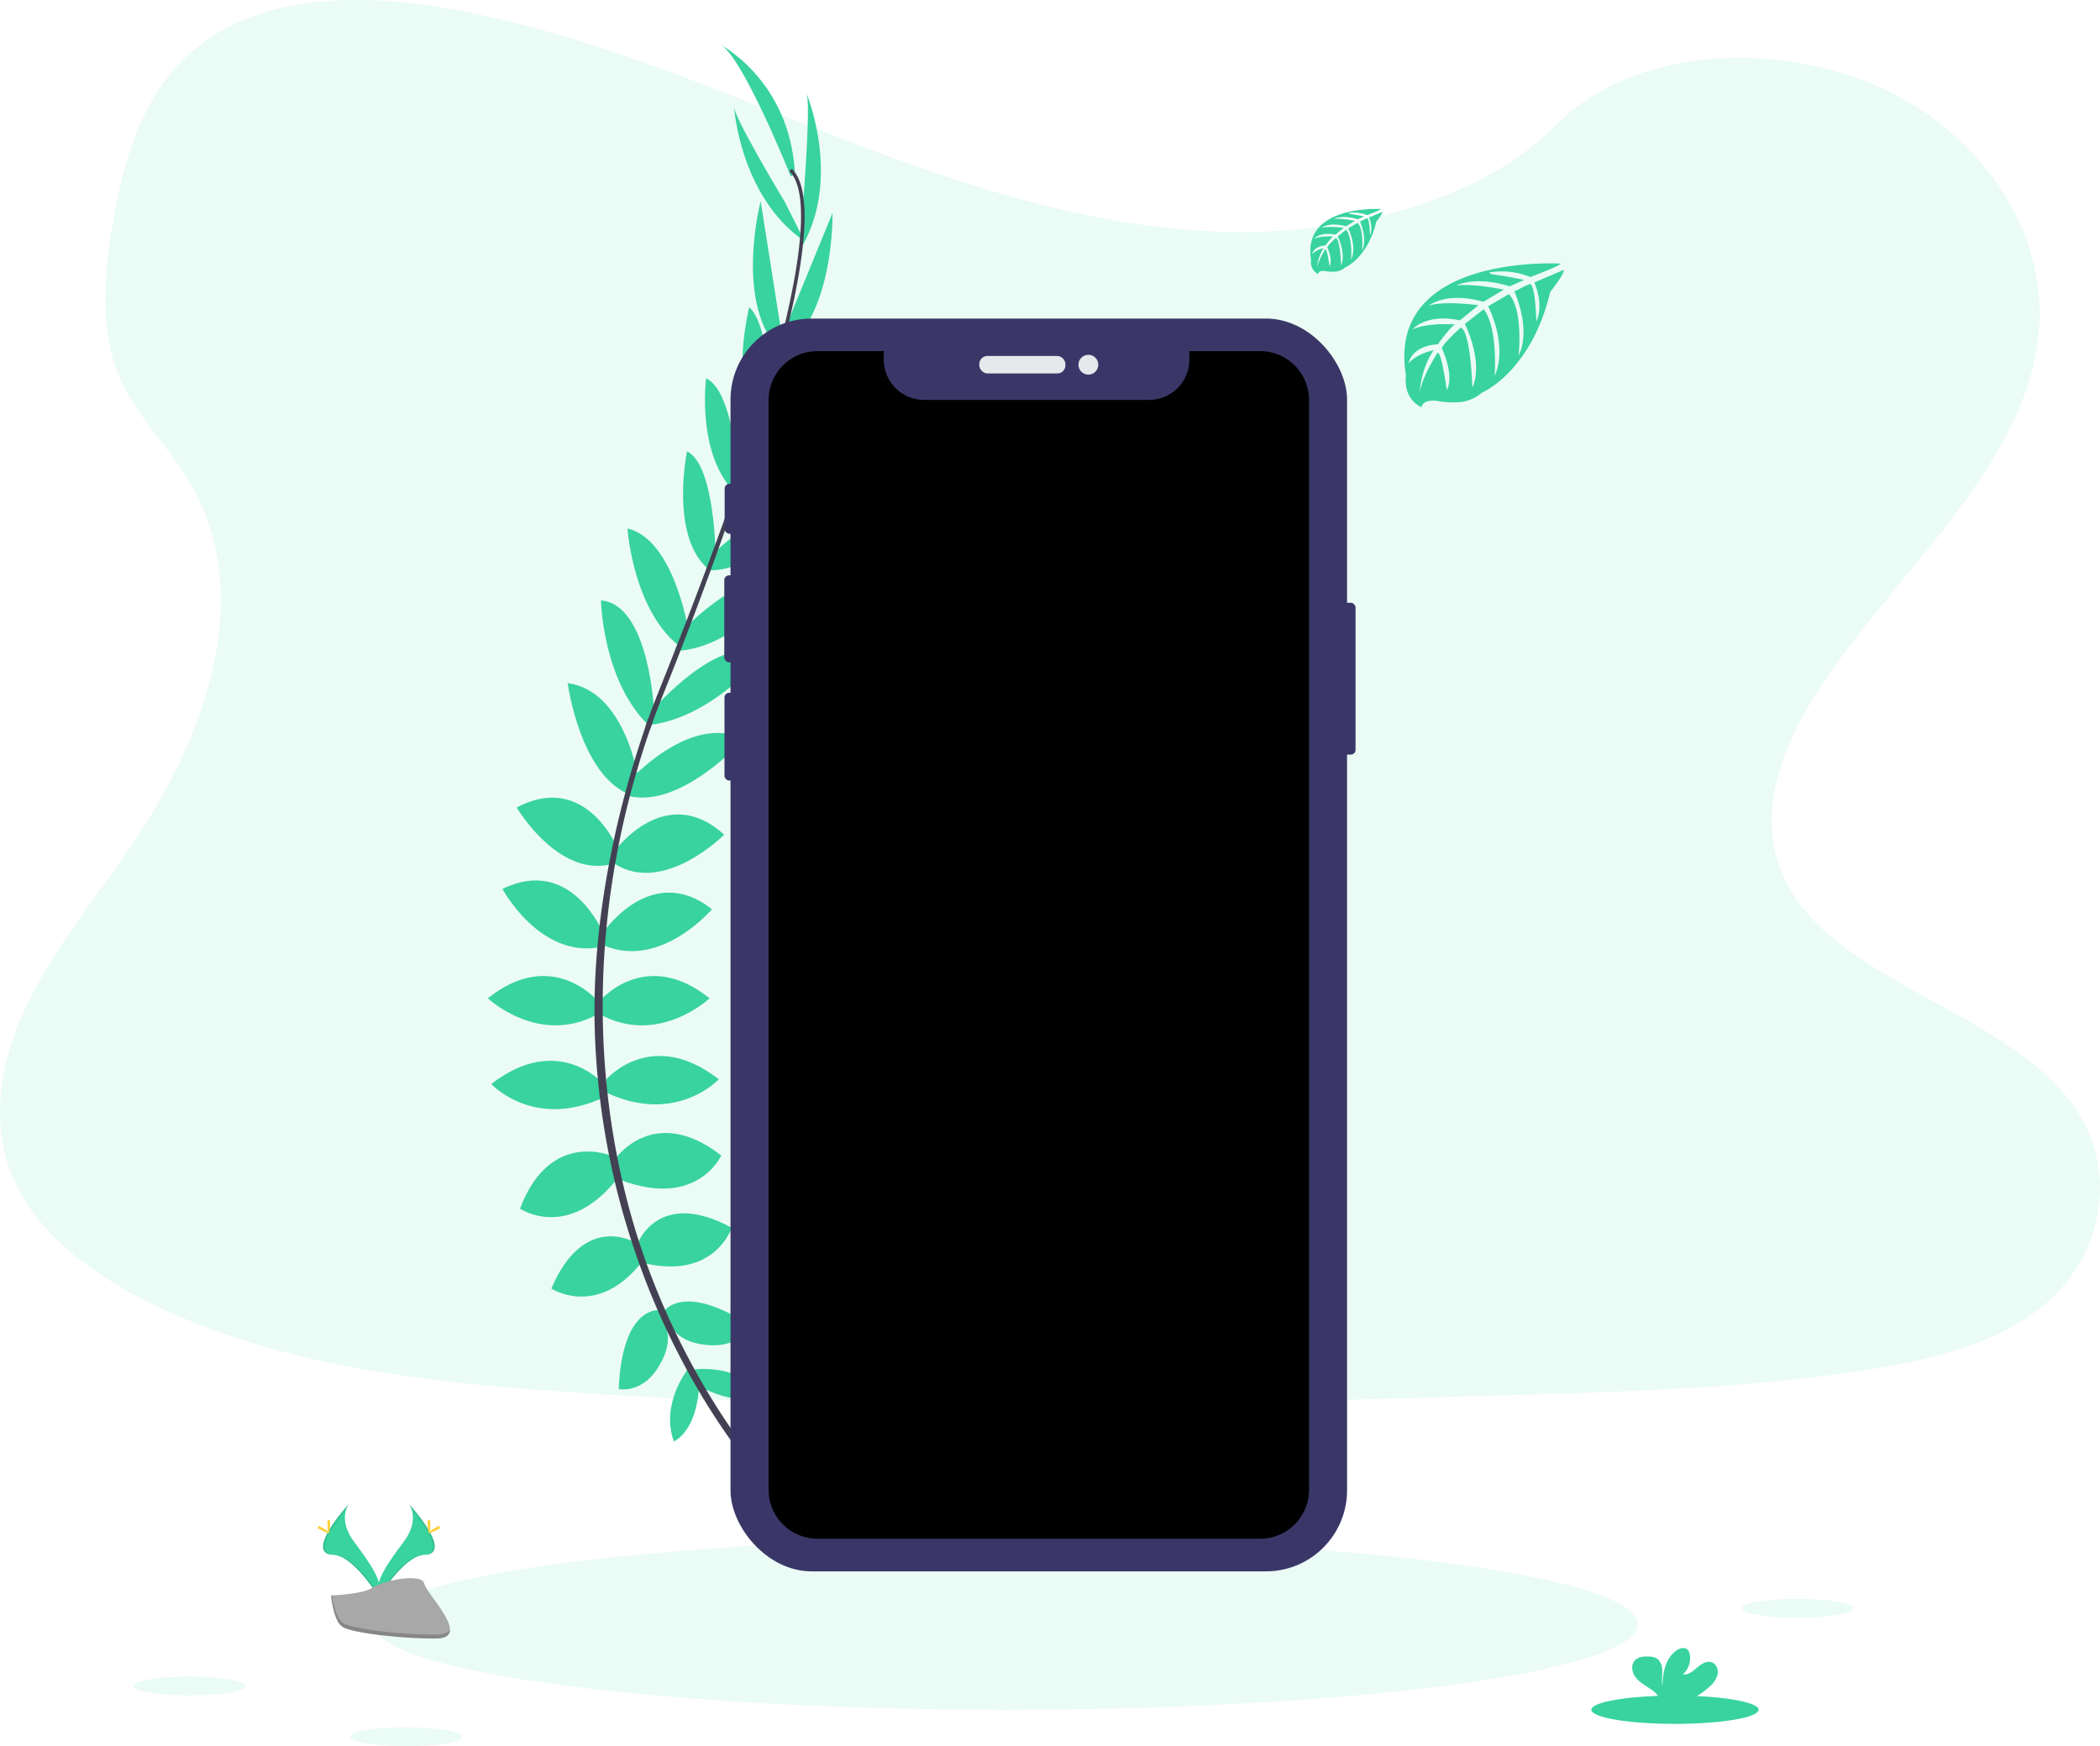 <svg data-name="Layer 1" xmlns="http://www.w3.org/2000/svg" width="1009.54" height="839.64" viewBox="0 0 1009.54 839.64">
  <defs>
    <linearGradient id="a" x1="491.14" y1="640.96" x2="698.09" y2="640.96" gradientUnits="userSpaceOnUse">
      <stop offset="0" stop-color="gray" stop-opacity=".25"/>
      <stop offset=".54" stop-color="gray" stop-opacity=".12"/>
      <stop offset="1" stop-color="gray" stop-opacity=".1"/>
    </linearGradient>
  </defs>
  <path d="M586.55 111.4c-64.72-2.25-126.36-23.14-185.22-46S284.17 17.21 221 5.1c-40.63-7.79-87.1-8.89-119.83 12.89-31.51 21-41.69 57.15-47.16 90.73-4.12 25.26-6.54 51.85 4.74 75.49 7.84 16.42 21.74 30.22 31.36 45.95 33.47 54.72 9.81 122.2-26.45 175.63-17 25.07-36.75 49-49.88 75.66s-19.2 57.25-7.71 84.47c11.38 27 38.51 47.24 67.9 61.49 59.69 28.95 130 37.23 198.61 41.92 151.83 10.39 304.46 5.89 456.69 1.39 56.34-1.67 112.92-3.36 168.34-12.07 30.78-4.84 62.55-12.51 84.9-31.05 28.36-23.53 35.39-63.37 16.38-92.88-31.88-49.49-120-61.78-142.31-114.89-12.26-29.24.33-61.8 18.16-88.92 38.24-58.16 102.33-109.19 105.7-175.67 2.32-45.66-28.49-91.39-76.13-113-49.93-22.64-119.18-19.8-156 17.69-37.95 38.6-104.61 53.45-161.76 51.47" fill="#38d39f" opacity=".1"/>
  <ellipse cx="483.49" cy="780.99" rx="303.97" ry="41.12" fill="#38d39f" opacity=".1"/>
  <path d="M333.01 658.57s21-3.36 33.6 11.48c0 0-9.24 7.28-29.12-2.8Zm-2.24-.33s-13.4 16.58-6.83 34.85c0 0 10.92-4.37 12.11-26.63Zm-12-27.11s8.4-15.4 42 6.16c0 0-4.48 10.36-19.32 9.52s-18.81-7.56-22.68-15.68m-2.21-1.11s-17.43-2-19.12 37.9c0 0 11.05 2.3 18.9-10.33s4.6-19.69.22-27.57M306.4 598.2s9.8-27.17 45.37-7.85c0 0-8.12 24.93-41.73 17.09Zm-10.92-40.61s18.48-27.44 51.25-2c0 0-11.48 25.76-48.45 11.76Zm-3.92-38.64s21.56-25.2 54 0c0 0-20.45 22.12-54 6.44Zm-3.36-37.52s21.84-26.33 52.93-1.4c0 0-24.65 23.24-52.93 7.56Zm1.96-33.33s23-33.88 52.09-10.92c0 0-24.65 29.13-52.09 17.36Zm5.32-38.92s24.36-33.6 52.65-7.84c0 0-28.85 29.12-52.65 14Zm8.13-34.79s28.83-31.57 54-19c0 0-30.06 33.53-55.26 27.37Zm10.07-32.97s33.33-38.65 52.65-25.77c0 0-24.52 30-55 33.05Zm14.55-38.26s29.14-31.58 50.42-23.74c0 0-24.92 32.77-54.33 33.61Zm13.18-35.78s32.2-30.24 46.2-24.92c0 0-23.24 33.6-47.6 31.64Zm12.88-33.04s27.72-36.12 42.84-33.32c0 0-16.8 32.2-42.84 37Zm13.97-44.52s24.51-27.7 37.74-27.63c0 0-19.34 37-38.74 36.66Zm8.29-29.69 23.66-57.68s1.19 52.14-26.68 68.38Zm9.6-63.61s3.92-48.16 1.4-52.08c0 0 16.93 40-1.56 73.36Zm-80.66 501.03s-24.55-15.21-40.43 22c0 0 21.84 14.5 43.31-12.51Zm-10.79-41.51s-30.1-13.73-44.71 25.12c0 0 23.26 16 47.45-15.3Zm-4.54-34.78s-21.56-25.2-54 0c0 0 20.44 22.12 54 6.44Zm-2.69-39.83s-21.85-26.33-52.93-1.4c0 0 24.64 23.24 52.93 7.56Z" fill="#38d39f"/>
  <path d="M290.16 449.06s-15.32-37.95-48.62-21.63c0 0 18 33.66 47.27 27.93Zm7.25-40.07s-15.22-38.61-49-20.71c0 0 20.68 35.39 47.5 26.68Zm9.44-34.4s-6-42.34-33.95-46.13c0 0 5.93 44.64 30.22 53.75Zm7.55-33.1s-2.35-51-25.5-52.77c0 0 .78 38.7 22.89 60Zm16.24-39.79s-6.91-42.4-29-47.59c0 0 2.74 41.07 26.81 58Zm13.39-34.01s-.24-44.18-13.74-50.67c0 0-8.37 40 9.83 56.31Zm11.29-33.87s-1.9-45.5-15.87-51.91c0 0-4.79 36 13.77 54.88Zm14.9-40.4s-.09-37-10.07-45.68c0 0-9.92 40.54 4.86 53.12Z" fill="#38d39f"/>
  <path d="m375.37 158.31-9.7-61.59s-13.2 50.47 10.16 72.7Zm1.9-61.21s-24.93-41.39-24.41-46c0 0 2.64 43.4 34 65Zm2.92-12.22s-23.52-58.81-34.16-63.57c0 0 33.6 17.08 36.12 61.89Z" fill="#38d39f"/>
  <path d="m367.13 199.17-1.61-.49c19.85-64.73 24.81-106 13.95-116.34l1.16-1.22c11.5 10.91 6.84 51.7-13.5 118.05" fill="#444053"/>
  <path d="m312.47 350.69-2.37-.84a472 472 0 0 1 6.75-17.89c20.72-51.64 38.36-99.67 49.67-136.55l2.07-1c-11.33 36.95-28.65 86.83-49.4 138.53-2.37 5.88-4.63 11.88-6.72 17.75" fill="#444053"/>
  <path d="M362.56 707.02c-.32-.36-32.5-36.58-54.92-98.44a364.4 364.4 0 0 1-21.7-112.76c-1.54-48.13 8.56-101.87 25.86-150.68l1.88 2.2c-38.83 109.56-23.4 203.45-2.94 260 22.2 61.29 54 97.13 54.32 97.48Z" fill="#444053"/>
  <rect x="642.8" y="289.82" width="8.86" height="73.02" rx="2.29" ry="2.29" fill="#3a3768"/>
  <rect x="348.37" y="232.61" width="4.97" height="24.04" rx="2.29" ry="2.29" fill="#3a3768"/>
  <rect x="348.19" y="276.63" width="5.6" height="41.84" rx="2.29" ry="2.29" fill="#3a3768"/>
  <rect x="348.28" y="333.11" width="5.33" height="42.2" rx="2.29" ry="2.29" fill="#3a3768"/>
  <rect x="351.18" y="153.17" width="296.4" height="602.39" rx="38.99" ry="38.99" fill="#3a3768"/>
  <path d="M605.77 168.82h-34v4.09a19.38 19.38 0 0 1-19.39 19.38H444.25a19.38 19.38 0 0 1-19.39-19.38v-4.09h-31.83a23.54 23.54 0 0 0-23.54 23.54v523.97a23.54 23.54 0 0 0 23.54 23.54h212.74a23.54 23.54 0 0 0 23.54-23.54V192.4a23.54 23.54 0 0 0-23.54-23.58" fill="#00000"/>
  <rect x="470.79" y="171.16" width="41.39" height="8.4" rx="3.87" ry="3.87" fill="#e6e8ec"/>
  <circle cx="523.21" cy="175.36" r="4.77" fill="#e6e8ec"/>
  <path d="M750.2 126.75s-84.2-5.08-74.28 53.92c0 0-2 10.43 7.48 15.16 0 0 .15-4.37 8.64-2.88a39.5 39.5 0 0 0 9.15.44 19.06 19.06 0 0 0 11.18-4.57s23.67-9.78 32.87-48.46c0 0 6.81-8.44 6.54-10.61l-14.21 6.07s4.86 10.25 1 18.77c0 0-.46-18.4-3.19-18-.55.08-7.38 3.55-7.38 3.55s8.35 17.85 2.05 30.83c0 0 2.39-22-4.66-29.54l-10 5.84s9.76 18.44 3.14 33.49c0 0 1.7-23.08-5.25-32.07l-9.06 7.07s9.17 18.17 3.58 30.65c0 0-.73-26.86-5.54-28.89 0 0-7.93 7-9.14 9.86 0 0 6.28 13.2 2.38 20.16 0 0-2.39-17.9-4.35-18 0 0-7.9 11.86-8.72 20 0 0 .34-12.09 6.81-21.12 0 0-7.64 1.31-12.1 6.26 0 0 1.23-8.38 14.05-9.12 0 0 6.53-9 8.27-9.54 0 0-12.74-1.07-20.47 2.36 0 0 6.8-7.91 22.81-4.31l8.95-7.31s-16.78-2.29-23.9.24c0 0 8.19-7 26.31-1.9l9.74-5.82s-14.31-3.08-22.83-2c0 0 9-4.85 25.69.41l7-3.13s-10.48-2.06-13.55-2.39-3.23-1.17-3.23-1.17a36.35 36.35 0 0 1 19.69 2.19s14.78-5.51 14.53-6.44m-86.37-26.24s-38-2.29-33.56 24.37c0 0-.89 4.71 3.38 6.85 0 0 .07-2 3.91-1.31a17.5 17.5 0 0 0 4.13.2 8.56 8.56 0 0 0 5.05-2.08s10.7-4.42 14.86-21.9c0 0 3.07-3.81 2.95-4.79l-6.42 2.74s2.19 4.63.47 8.48c0 0-.21-8.31-1.44-8.12-.25 0-3.34 1.61-3.34 1.61s3.78 8.07.93 13.93c0 0 1.08-9.94-2.11-13.35l-4.52 2.68s4.41 8.33 1.42 15.13c0 0 .77-10.43-2.37-14.49l-4.09 3.2s4.14 8.21 1.62 13.85c0 0-.34-12.14-2.51-13.06 0 0-3.58 3.16-4.13 4.46 0 0 2.84 6 1.08 9.11 0 0-1.08-8.09-2-8.13 0 0-3.57 5.36-3.94 9a19.5 19.5 0 0 1 3.08-9.54 10.76 10.76 0 0 0-5.47 2.83s.56-3.79 6.35-4.12c0 0 3-4.07 3.74-4.32 0 0-5.76-.48-9.25 1.07 0 0 3.07-3.57 10.3-1.95l4-3.3s-7.59-1-10.8.11c0 0 3.7-3.16 11.89-.86l4.4-2.63s-6.47-1.39-10.32-.89c0 0 4.07-2.19 11.61.18l3.15-1.41s-4.74-.93-6.13-1.08-1.46-.53-1.46-.53a16.4 16.4 0 0 1 8.9 1s6.76-2.52 6.64-2.94" fill="#38d39f"/>
  <ellipse cx="864.17" cy="773.34" rx="26.93" ry="4.55" fill="#38d39f" opacity=".1"/>
  <ellipse cx="91.09" cy="810.68" rx="26.93" ry="4.55" fill="#38d39f" opacity=".1"/>
  <ellipse cx="195.26" cy="835.09" rx="26.93" ry="4.55" fill="#38d39f" opacity=".1"/>
  <ellipse cx="805.22" cy="822.1" rx="40.21" ry="6.8" fill="#38d39f"/>
  <path d="M821.85 810.98a11.7 11.7 0 0 0 3.83-5.79c.5-2.29-.48-5-2.68-5.89-2.46-.94-5.09.77-7.08 2.49s-4.28 3.69-6.89 3.32a10.48 10.48 0 0 0 3.25-9.81 4.13 4.13 0 0 0-.91-2c-1.36-1.46-3.84-.84-5.47.32-5.2 3.65-6.65 10.72-6.68 17.07-.53-2.29-.08-4.68-.1-7s-.65-5-2.64-6.23a7.94 7.94 0 0 0-4-.94c-2.34-.09-4.94.15-6.54 1.86-2 2.12-1.46 5.68.26 8s4.35 3.81 6.77 5.42a15 15 0 0 1 4.83 4.61 4 4 0 0 1 .36.83h14.61a41 41 0 0 0 9.08-6.26m-625.2-87.71s5.5 7.19-2.53 18-14.65 20-12 26.77c0 0 12.12-20.15 22-20.43s3.38-12.22-7.47-24.34" fill="#38d39f"/>
  <path d="M196.65 723.27a8.8 8.8 0 0 1 1.12 2.26c9.62 11.3 14.75 21.85 5.5 22.11-8.61.25-18.94 15.65-21.42 19.54.08.3.18.59.29.89 0 0 12.12-20.15 22-20.43s3.36-12.25-7.49-24.37" opacity=".1"/>
  <path d="M206.86 732.43c0 2.53-.28 4.58-.63 4.58s-.63-2.05-.63-4.58.35-1.34.7-1.34.56-1.19.56 1.34" fill="#ffd037"/>
  <path d="M210.37 735.45c-2.22 1.21-4.16 1.94-4.32 1.63s1.49-1.54 3.71-2.75 1.35-.33 1.51 0 1.32-.09-.9 1.12" fill="#ffd037"/>
  <path d="M167.64 723.27s-5.5 7.19 2.53 18 14.65 20 12 26.77c0 0-12.11-20.15-22-20.43s-3.4-12.22 7.47-24.34" fill="#38d39f"/>
  <path d="M167.64 723.27a9 9 0 0 0-1.13 2.26c-9.62 11.3-14.74 21.85-5.5 22.11 8.62.25 18.95 15.65 21.43 19.54a8 8 0 0 1-.3.89s-12.11-20.15-22-20.43-3.37-12.25 7.5-24.37" opacity=".1"/>
  <path d="M157.42 732.43c0 2.53.29 4.58.64 4.58s.63-2.05.63-4.58-.35-1.34-.7-1.34-.57-1.19-.57 1.34" fill="#ffd037"/>
  <path d="M153.92 735.45c2.22 1.21 4.15 1.94 4.32 1.63s-1.5-1.54-3.72-2.75-1.34-.33-1.51 0-1.31-.09.91 1.12" fill="#ffd037"/>
  <path d="M159.17 767.13s15.36-.48 20-3.77 23.63-7.24 24.77-1.95 23.09 26.29 5.75 26.43-40.3-2.7-44.92-5.51-5.6-15.2-5.6-15.2" fill="#a8a8a8"/>
  <path d="M209.99 786c-17.34.14-40.3-2.7-44.92-5.51-3.51-2.15-4.92-9.84-5.39-13.38h-.51s1 12.38 5.59 15.2 27.58 5.65 44.92 5.51c5 0 6.73-1.82 6.64-4.46-.7 1.62-2.61 2.61-6.33 2.64" opacity=".2"/>
</svg>
